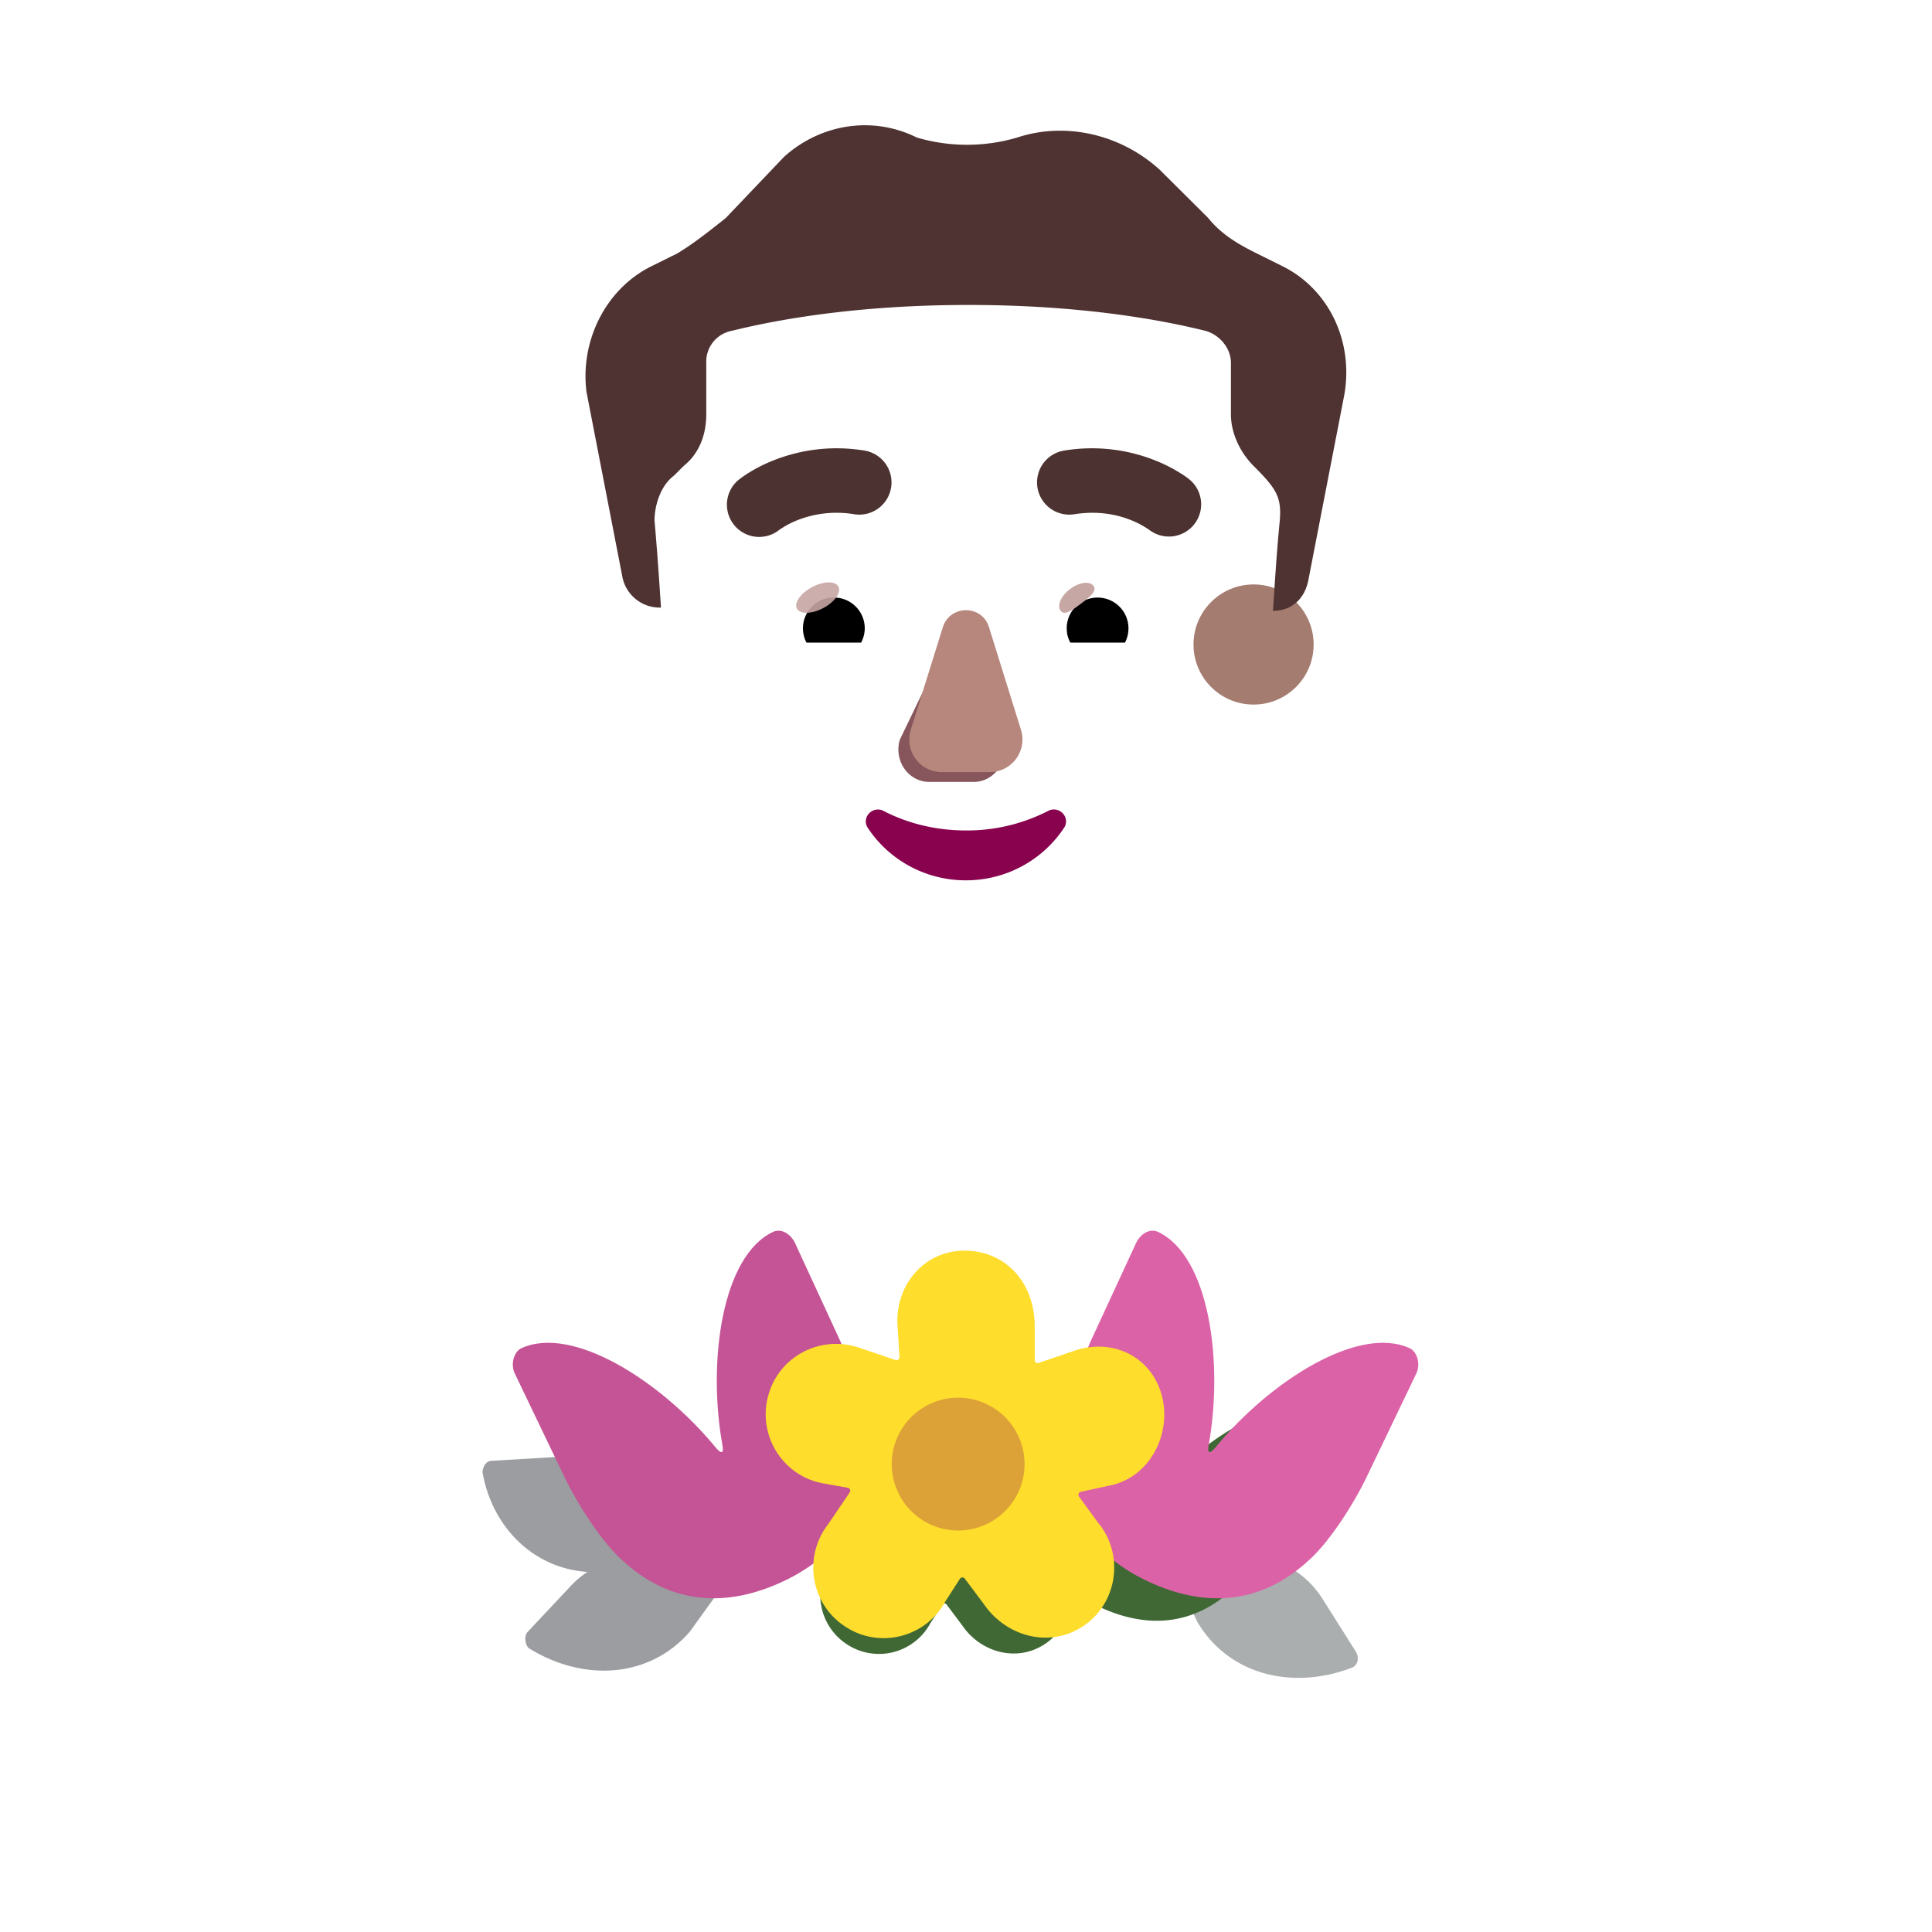 <svg xmlns="http://www.w3.org/2000/svg" width="3em" height="3em" viewBox="0 0 32 32"><g fill="none"><g filter="url(#)"><path fill="url(#)" d="M5.062 16.425c0-8.812 4.89-13.218 10.922-13.218s10.922 4.218 10.922 13.218v13.5H5.062z"/><path fill="url(#)" d="M5.062 16.425c0-8.812 4.89-13.218 10.922-13.218s10.922 4.218 10.922 13.218v13.5H5.062z"/><path fill="url(#)" d="M5.062 16.425c0-8.812 4.89-13.218 10.922-13.218s10.922 4.218 10.922 13.218v13.5H5.062z"/></g><g filter="url(#)"><path fill="url(#)" d="M9.984 15.848c0-4.854 2.694-7.281 6.016-7.281s6.016 2.323 6.016 7.28v7.436H9.984z"/></g><path fill="url(#)" d="M27 29.926v-1c0-5.2-3.61-9.365-8.46-10.515a.63.63 0 0 1-.48-.61v-3.105c0-1.15-.94-2.12-2.1-2.1c-1.12.02-2.02.93-2.02 2.06V17.8c0 .29-.2.55-.48.61C8.61 19.55 5 23.726 5 28.926v1z"/><path fill="url(#)" d="M27 29.926v-1c0-5.2-3.61-9.365-8.46-10.515a.63.63 0 0 1-.48-.61v-3.105c0-1.15-.94-2.12-2.1-2.1c-1.12.02-2.02.93-2.02 2.06V17.8c0 .29-.2.55-.48.61C8.61 19.55 5 23.726 5 28.926v1z"/><path fill="url(#)" d="M27 29.926v-1c0-5.2-3.61-9.365-8.46-10.515a.63.63 0 0 1-.48-.61v-3.105c0-1.15-.94-2.12-2.1-2.1c-1.12.02-2.02.93-2.02 2.06V17.8c0 .29-.2.55-.48.61C8.61 19.55 5 23.726 5 28.926v1z"/><path fill="url(#)" d="M27 29.926v-1c0-5.2-3.61-9.365-8.46-10.515a.63.63 0 0 1-.48-.61v-3.105c0-1.15-.94-2.12-2.1-2.1c-1.12.02-2.02.93-2.02 2.06V17.8c0 .29-.2.55-.48.61C8.61 19.55 5 23.726 5 28.926v1z"/><g filter="url(#)"><path fill="#9B9DA0" d="M9.134 24.137c.879-.051 1.658.636 1.72 1.534l.009.116c.31.044.61.175.862.397l.107.114a.11.11 0 0 1 .01.15l-.42.582c-.665.763-1.75.834-2.66.271c-.064-.05-.086-.203-.024-.27l.69-.735q.136-.151.302-.26c-.906-.06-1.574-.75-1.735-1.633c-.013-.05.028-.207.15-.207z"/></g><g filter="url(#)"><path fill="#AAAEAE" d="M19.688 25.966c.78-.46 1.787-.2 2.235.545l.538.852c.048.078.043.217-.074.261c-1 .38-2.053.105-2.561-.77l-.302-.651a.11.11 0 0 1 .037-.146z"/></g><g filter="url(#)"><path fill="url(#)" d="M21.48 25.287c.063-.898.843-1.585 1.721-1.534l.99.059c.121 0 .162.157.149.207c-.176.966-.961 1.703-2 1.633l-.768-.098a.11.11 0 0 1-.102-.117z"/><path fill="url(#)" d="M21.48 25.287c.063-.898.843-1.585 1.721-1.534l.99.059c.121 0 .162.157.149.207c-.176.966-.961 1.703-2 1.633l-.768-.098a.11.11 0 0 1-.102-.117z"/><path fill="url(#)" d="M21.48 25.287c.063-.898.843-1.585 1.721-1.534l.99.059c.121 0 .162.157.149.207c-.176.966-.961 1.703-2 1.633l-.768-.098a.11.11 0 0 1-.102-.117z"/></g><g filter="url(#)"><path fill="url(#)" d="M20.61 25.8c.678-.599 1.716-.535 2.297.112l.69.735c.063.067.083.205-.023.27c-.91.563-1.996.492-2.66-.27l-.42-.583a.11.11 0 0 1 .009-.15z"/><path fill="url(#)" d="M20.61 25.8c.678-.599 1.716-.535 2.297.112l.69.735c.063.067.083.205-.023.27c-.91.563-1.996.492-2.66-.27l-.42-.583a.11.11 0 0 1 .009-.15z"/><path fill="url(#)" d="M20.61 25.8c.678-.599 1.716-.535 2.297.112l.69.735c.063.067.083.205-.023.27c-.91.563-1.996.492-2.66-.27l-.42-.583a.11.11 0 0 1 .009-.15z"/></g><g filter="url(#)"><path fill="url(#)" d="M9.15 20.458a11.2 11.2 0 0 1 4.31-2.047c.28-.06.48-.32.48-.61v-3.145c0-1.13.9-2.04 2.02-2.06c1.16-.02 2.1.95 2.1 2.1V17.8c0 .29.2.54.48.61a11.3 11.3 0 0 1 4.325 2.062a8.44 8.44 0 0 1-6.852 3.504a8.44 8.44 0 0 1-6.864-3.519"/><path fill="url(#)" d="M9.15 20.458a11.2 11.2 0 0 1 4.31-2.047c.28-.06.48-.32.48-.61v-3.145c0-1.13.9-2.04 2.02-2.06c1.16-.02 2.1.95 2.1 2.1V17.8c0 .29.2.54.48.61a11.3 11.3 0 0 1 4.325 2.062a8.44 8.44 0 0 1-6.852 3.504a8.44 8.44 0 0 1-6.864-3.519"/><path fill="url(#)" d="M9.15 20.458a11.2 11.2 0 0 1 4.31-2.047c.28-.06.48-.32.48-.61v-3.145c0-1.13.9-2.04 2.02-2.06c1.16-.02 2.1.95 2.1 2.1V17.8c0 .29.2.54.48.61a11.3 11.3 0 0 1 4.325 2.062a8.44 8.44 0 0 1-6.852 3.504a8.44 8.44 0 0 1-6.864-3.519"/><path fill="url(#)" d="M9.15 20.458a11.2 11.2 0 0 1 4.31-2.047c.28-.06.48-.32.48-.61v-3.145c0-1.13.9-2.04 2.02-2.06c1.16-.02 2.1.95 2.1 2.1V17.8c0 .29.2.54.48.61a11.3 11.3 0 0 1 4.325 2.062a8.44 8.44 0 0 1-6.852 3.504a8.44 8.44 0 0 1-6.864-3.519"/><path fill="url(#)" d="M9.15 20.458a11.2 11.2 0 0 1 4.31-2.047c.28-.06.48-.32.48-.61v-3.145c0-1.13.9-2.04 2.02-2.06c1.16-.02 2.1.95 2.1 2.1V17.8c0 .29.2.54.48.61a11.3 11.3 0 0 1 4.325 2.062a8.44 8.44 0 0 1-6.852 3.504a8.44 8.44 0 0 1-6.864-3.519"/></g><path fill="url(#)" d="m13.196 29.925l-2.547-3.837l5.25-3.475l5.828 2.909l-2.922 4.403z"/><path fill="url(#)" d="m13.196 29.925l-2.547-3.837l5.25-3.475l5.828 2.909l-2.922 4.403z"/><g filter="url(#)"><path fill="#3F6834" d="M21.819 23.401c.096.054.144.22.081.348l-.668 1.39c-.181.389-.526.926-.809 1.178c-.687.638-1.466.645-2.21.3a2.4 2.4 0 0 1-.481-.292a.97.97 0 0 1-.407.893c-.466.324-1.079.16-1.39-.3l-.258-.344a.042.042 0 0 0-.068.002l-.201.313a.966.966 0 0 1-1.374.35a.97.97 0 0 1-.241-1.416l.298-.438a.042.042 0 0 0-.027-.064l-.308-.055a.97.97 0 0 1-.799-1.174a.97.97 0 0 1 1.248-.707l.516.175a.042.042 0 0 0 .055-.042l-.025-.403c-.05-.557.514 1.048 1.08 1.04c.574-.008.81-1.664.81-1.062v.467c0 .029.028.049.055.04l.458-.156a1 1 0 0 1 .223-.058l.036-.085l1.043.854c.063-.13.19-.198.295-.152c.711.327.494-.417.288.728c-.022.123.015.13.098.03c.74-.9 1.97-1.696 2.682-1.36"/></g><g filter="url(#)"><path fill="url(#)" d="M10.52 25.287c-.063-.898-.843-1.585-1.721-1.534l-.99.059c-.121 0-.162.157-.149.207c.176.966.961 1.703 2 1.633l.768-.098a.11.11 0 0 0 .102-.117z"/><path fill="url(#)" d="M10.52 25.287c-.063-.898-.843-1.585-1.721-1.534l-.99.059c-.121 0-.162.157-.149.207c.176.966.961 1.703 2 1.633l.768-.098a.11.11 0 0 0 .102-.117z"/></g><g filter="url(#)"><path fill="url(#)" d="M11.39 25.8c-.678-.599-1.716-.535-2.298.112l-.69.735c-.062.067-.04.22.024.27c.91.563 1.996.492 2.66-.27l.42-.583a.11.11 0 0 0-.009-.15z"/><path fill="url(#)" d="M11.39 25.8c-.678-.599-1.716-.535-2.298.112l-.69.735c-.062.067-.04.22.024.27c.91.563 1.996.492 2.66-.27l.42-.583a.11.11 0 0 0-.009-.15z"/></g><circle cx="9.168" cy="20.492" r=".762" fill="url(#)"/><circle cx="9.168" cy="20.492" r=".762" fill="url(#)"/><circle r=".762" fill="url(#)" transform="matrix(-1 0 0 1 22.919 20.39)"/><circle r=".762" fill="url(#)" transform="matrix(-1 0 0 1 22.919 20.39)"/><circle cx="10.18" cy="21.57" r=".762" fill="url(#)"/><circle r=".762" fill="url(#)" transform="matrix(-1 0 0 1 21.97 21.45)"/><circle r=".762" fill="url(#)" transform="matrix(-1 0 0 1 21.97 21.45)"/><path fill="url(#)" d="m11.186 26.295l2.71-1.12l-.67-1.62c-.41-1-1.1-1.692-1.988-2.11c-.465-.19-.717.058-.797.238c-.3.82-.081 2.137.085 3.002z"/><g filter="url(#)"><path fill="#C55496" d="M8.528 22.753c-.076-.155-.018-.354.098-.418c.854-.403 2.333.552 3.222 1.633c.099.12.144.112.117-.035c-.248-1.376-.009-3.139.846-3.532c.126-.055.278.028.355.183l.753 1.631l.133.311c.111.293.303.84.336 1.135c.152 1.231-.46 2.09-1.43 2.538c-.894.415-1.83.406-2.656-.36c-.34-.303-.754-.949-.972-1.415z"/><path fill="url(#)" d="M8.528 22.753c-.076-.155-.018-.354.098-.418c.854-.403 2.333.552 3.222 1.633c.099.12.144.112.117-.035c-.248-1.376-.009-3.139.846-3.532c.126-.055.278.028.355.183l.753 1.631l.133.311c.111.293.303.84.336 1.135c.152 1.231-.46 2.09-1.43 2.538c-.894.415-1.83.406-2.656-.36c-.34-.303-.754-.949-.972-1.415z"/><path fill="url(#)" d="M8.528 22.753c-.076-.155-.018-.354.098-.418c.854-.403 2.333.552 3.222 1.633c.099.12.144.112.117-.035c-.248-1.376-.009-3.139.846-3.532c.126-.055.278.028.355.183l.753 1.631l.133.311c.111.293.303.84.336 1.135c.152 1.231-.46 2.09-1.43 2.538c-.894.415-1.83.406-2.656-.36c-.34-.303-.754-.949-.972-1.415z"/><path fill="url(#)" d="M8.528 22.753c-.076-.155-.018-.354.098-.418c.854-.403 2.333.552 3.222 1.633c.099.12.144.112.117-.035c-.248-1.376-.009-3.139.846-3.532c.126-.055.278.028.355.183l.753 1.631l.133.311c.111.293.303.84.336 1.135c.152 1.231-.46 2.09-1.43 2.538c-.894.415-1.83.406-2.656-.36c-.34-.303-.754-.949-.972-1.415z"/><path fill="url(#)" d="M8.528 22.753c-.076-.155-.018-.354.098-.418c.854-.403 2.333.552 3.222 1.633c.099.12.144.112.117-.035c-.248-1.376-.009-3.139.846-3.532c.126-.055.278.028.355.183l.753 1.631l.133.311c.111.293.303.84.336 1.135c.152 1.231-.46 2.09-1.43 2.538c-.894.415-1.83.406-2.656-.36c-.34-.303-.754-.949-.972-1.415z"/><path fill="url(#)" d="M8.528 22.753c-.076-.155-.018-.354.098-.418c.854-.403 2.333.552 3.222 1.633c.099.12.144.112.117-.035c-.248-1.376-.009-3.139.846-3.532c.126-.055.278.028.355.183l.753 1.631l.133.311c.111.293.303.84.336 1.135c.152 1.231-.46 2.09-1.43 2.538c-.894.415-1.83.406-2.656-.36c-.34-.303-.754-.949-.972-1.415z"/></g><path fill="url(#)" d="m20.799 26.295l-2.71-1.12l.67-1.62c.41-1 1.1-1.692 1.987-2.11c.466-.19.718.058.798.238c.3.82.081 2.137-.085 3.002z"/><g filter="url(#)"><path fill="#DC62A7" d="M23.457 22.753c.076-.155.018-.354-.098-.418c-.854-.403-2.334.552-3.222 1.633c-.099.12-.144.112-.117-.035c.247-1.376.009-3.139-.846-3.532c-.127-.055-.279.028-.355.183l-.754 1.631c-.044.107-.088.204-.132.311c-.111.293-.303.84-.336 1.135c-.152 1.231.46 2.09 1.43 2.538c.894.415 1.83.406 2.656-.36c.34-.303.754-.949.972-1.415z"/><path fill="url(#)" d="M23.457 22.753c.076-.155.018-.354-.098-.418c-.854-.403-2.334.552-3.222 1.633c-.099.12-.144.112-.117-.035c.247-1.376.009-3.139-.846-3.532c-.127-.055-.279.028-.355.183l-.754 1.631c-.044.107-.088.204-.132.311c-.111.293-.303.84-.336 1.135c-.152 1.231.46 2.09 1.43 2.538c.894.415 1.83.406 2.656-.36c.34-.303.754-.949.972-1.415z"/><path fill="url(#)" d="M23.457 22.753c.076-.155.018-.354-.098-.418c-.854-.403-2.334.552-3.222 1.633c-.099.12-.144.112-.117-.035c.247-1.376.009-3.139-.846-3.532c-.127-.055-.279.028-.355.183l-.754 1.631c-.044.107-.088.204-.132.311c-.111.293-.303.84-.336 1.135c-.152 1.231.46 2.09 1.43 2.538c.894.415 1.83.406 2.656-.36c.34-.303.754-.949.972-1.415z"/></g><g filter="url(#)"><path fill="#FFDD2C" d="M12.712 23.166c.15-.67.84-1.06 1.5-.85l.62.21a.05.05 0 0 0 .066-.05l-.03-.484c-.06-.67.41-1.267 1.09-1.277c.69-.01 1.18.527 1.18 1.25v.562a.05.05 0 0 0 .066.047l.55-.187c.64-.24 1.31.058 1.49.729c.17.65-.214 1.373-.884 1.493l-.457.1a.05.05 0 0 0-.03.08l.307.422c.44.52.34 1.32-.22 1.71s-1.296.192-1.67-.36l-.31-.414a.05.05 0 0 0-.081.003l-.242.376c-.32.59-1.08.79-1.65.42c-.58-.37-.71-1.16-.29-1.7l.357-.527a.05.05 0 0 0-.032-.077l-.37-.066c-.67-.1-1.11-.75-.96-1.41"/><path fill="url(#)" d="M12.712 23.166c.15-.67.84-1.06 1.5-.85l.62.21a.05.05 0 0 0 .066-.05l-.03-.484c-.06-.67.41-1.267 1.09-1.277c.69-.01 1.18.527 1.18 1.25v.562a.05.05 0 0 0 .066.047l.55-.187c.64-.24 1.31.058 1.49.729c.17.65-.214 1.373-.884 1.493l-.457.1a.05.05 0 0 0-.03.08l.307.422c.44.52.34 1.32-.22 1.71s-1.296.192-1.67-.36l-.31-.414a.05.05 0 0 0-.081.003l-.242.376c-.32.59-1.08.79-1.65.42c-.58-.37-.71-1.16-.29-1.7l.357-.527a.05.05 0 0 0-.032-.077l-.37-.066c-.67-.1-1.11-.75-.96-1.41"/><path fill="url(#)" d="M12.712 23.166c.15-.67.84-1.06 1.5-.85l.62.21a.05.05 0 0 0 .066-.05l-.03-.484c-.06-.67.41-1.267 1.09-1.277c.69-.01 1.18.527 1.18 1.25v.562a.05.05 0 0 0 .066.047l.55-.187c.64-.24 1.31.058 1.49.729c.17.65-.214 1.373-.884 1.493l-.457.1a.05.05 0 0 0-.03.08l.307.422c.44.52.34 1.32-.22 1.71s-1.296.192-1.67-.36l-.31-.414a.05.05 0 0 0-.081.003l-.242.376c-.32.59-1.08.79-1.65.42c-.58-.37-.71-1.16-.29-1.7l.357-.527a.05.05 0 0 0-.032-.077l-.37-.066c-.67-.1-1.11-.75-.96-1.41"/><path fill="url(#)" d="M12.712 23.166c.15-.67.84-1.06 1.5-.85l.62.21a.05.05 0 0 0 .066-.05l-.03-.484c-.06-.67.41-1.267 1.09-1.277c.69-.01 1.18.527 1.18 1.25v.562a.05.05 0 0 0 .066.047l.55-.187c.64-.24 1.31.058 1.49.729c.17.65-.214 1.373-.884 1.493l-.457.1a.05.05 0 0 0-.03.08l.307.422c.44.52.34 1.32-.22 1.71s-1.296.192-1.67-.36l-.31-.414a.05.05 0 0 0-.081.003l-.242.376c-.32.59-1.08.79-1.65.42c-.58-.37-.71-1.16-.29-1.7l.357-.527a.05.05 0 0 0-.032-.077l-.37-.066c-.67-.1-1.11-.75-.96-1.41"/><path fill="url(#)" d="M12.712 23.166c.15-.67.84-1.06 1.5-.85l.62.21a.05.05 0 0 0 .066-.05l-.03-.484c-.06-.67.41-1.267 1.09-1.277c.69-.01 1.18.527 1.18 1.25v.562a.05.05 0 0 0 .066.047l.55-.187c.64-.24 1.31.058 1.49.729c.17.65-.214 1.373-.884 1.493l-.457.1a.05.05 0 0 0-.03.08l.307.422c.44.52.34 1.32-.22 1.71s-1.296.192-1.67-.36l-.31-.414a.05.05 0 0 0-.081.003l-.242.376c-.32.59-1.08.79-1.65.42c-.58-.37-.71-1.16-.29-1.7l.357-.527a.05.05 0 0 0-.032-.077l-.37-.066c-.67-.1-1.11-.75-.96-1.41"/><path fill="url(#)" d="M12.712 23.166c.15-.67.84-1.06 1.5-.85l.62.21a.05.05 0 0 0 .066-.05l-.03-.484c-.06-.67.41-1.267 1.09-1.277c.69-.01 1.18.527 1.18 1.25v.562a.05.05 0 0 0 .066.047l.55-.187c.64-.24 1.31.058 1.49.729c.17.65-.214 1.373-.884 1.493l-.457.1a.05.05 0 0 0-.03.08l.307.422c.44.52.34 1.32-.22 1.71s-1.296.192-1.67-.36l-.31-.414a.05.05 0 0 0-.081.003l-.242.376c-.32.59-1.08.79-1.65.42c-.58-.37-.71-1.16-.29-1.7l.357-.527a.05.05 0 0 0-.032-.077l-.37-.066c-.67-.1-1.11-.75-.96-1.41"/></g><g filter="url(#)"><path fill="url(#)" fill-rule="evenodd" d="M13.709 24.328a.913.913 0 0 1-.753-1.107a.91.91 0 0 1 1.178-.668l.617.21a.3.3 0 0 0 .396-.302l-.03-.484v-.007q-.019-.216.044-.404a.85.85 0 0 1 .8-.6c.532-.008.927.396.927 1v.56a.3.3 0 0 0 .396.285l.551-.188l.007-.002c.516-.194 1.023.046 1.16.559c.14.532-.183 1.093-.687 1.183l-.466.103a.3.3 0 0 0-.178.469l.312.43l.006.007a.92.92 0 0 1-.172 1.343c-.429.3-1.012.16-1.32-.295l-.316-.423a.3.3 0 0 0-.493.018l-.247.383l-.005.008a.91.91 0 0 1-1.294.33l-.001-.001a.92.92 0 0 1-.227-1.336l.005-.006l.362-.533a.3.3 0 0 0-.196-.464l-.369-.067z" clip-rule="evenodd"/></g><g filter="url(#)"><path fill="#DCA238" d="M15.87 25.35a1.1 1.1 0 1 0 0-2.2a1.1 1.1 0 0 0 0 2.2"/></g><g filter="url(#)"><path fill="url(#)" d="M15.993 25.218a1.1 1.1 0 1 0 0-2.2a1.1 1.1 0 0 0 0 2.2"/><path fill="url(#)" d="M15.993 25.218a1.1 1.1 0 1 0 0-2.2a1.1 1.1 0 0 0 0 2.2"/></g><g filter="url(#)"><path stroke="url(#)" stroke-width=".4" d="M16.098 21.019c.324 0 .758.376.758.86v.945"/></g><g filter="url(#)"><path stroke="url(#)" stroke-width=".4" d="m17.348 24.785l.907 1.18"/></g><g filter="url(#)"><path stroke="url(#)" stroke-width=".4" d="M18.434 22.566c.307.135.83.616.461 1.453"/></g><g filter="url(#)"><path stroke="url(#)" stroke-linecap="round" stroke-width=".5" d="M15.92 18.839c.395.01 1.357-.063 2.05-.442"/></g><g filter="url(#)"><circle cx="11.251" cy="10.675" r="1.669" fill="url(#)"/></g><circle cx="11.251" cy="10.675" r="1.669" fill="url(#)"/><g filter="url(#)"><circle cx="11.251" cy="10.675" r=".995" fill="url(#)"/></g><g filter="url(#)"><circle cx="20.763" cy="10.675" r="1.669" fill="url(#)"/><circle cx="20.763" cy="10.675" r="1.669" fill="url(#)"/></g><g filter="url(#)"><circle cx="20.763" cy="10.675" r=".995" fill="#A57C70"/><circle cx="20.763" cy="10.675" r=".995" fill="url(#)"/><circle cx="20.763" cy="10.675" r=".995" fill="url(#)"/></g><g filter="url(#)"><path fill="url(#)" d="m10.899 10.063l.049.001s-.054-.853-.107-1.44c0-.266.107-.586.322-.746l.16-.16c.269-.214.376-.534.376-.854v-.853c0-.266.16-.48.429-.533c.644-.16 1.984-.427 3.915-.427s3.272.267 3.916.427c.214.053.429.267.429.533v.853c0 .32.16.64.375.854c.502.352.47.545.43.96c-.054.533-.108 1.44-.108 1.44h.018l-.266 3.957c-.16 1.77-1.551 3.003-3.21 3.003h-3.21c-1.712 0-3.05-1.233-3.21-3.002z"/><path fill="url(#)" d="m10.899 10.063l.049.001s-.054-.853-.107-1.44c0-.266.107-.586.322-.746l.16-.16c.269-.214.376-.534.376-.854v-.853c0-.266.16-.48.429-.533c.644-.16 1.984-.427 3.915-.427s3.272.267 3.916.427c.214.053.429.267.429.533v.853c0 .32.16.64.375.854c.502.352.47.545.43.96c-.054.533-.108 1.44-.108 1.44h.018l-.266 3.957c-.16 1.77-1.551 3.003-3.21 3.003h-3.21c-1.712 0-3.05-1.233-3.21-3.002z"/><path fill="url(#)" d="m10.899 10.063l.049.001s-.054-.853-.107-1.44c0-.266.107-.586.322-.746l.16-.16c.269-.214.376-.534.376-.854v-.853c0-.266.16-.48.429-.533c.644-.16 1.984-.427 3.915-.427s3.272.267 3.916.427c.214.053.429.267.429.533v.853c0 .32.16.64.375.854c.502.352.47.545.43.96c-.054.533-.108 1.44-.108 1.44h.018l-.266 3.957c-.16 1.77-1.551 3.003-3.21 3.003h-3.21c-1.712 0-3.05-1.233-3.21-3.002z"/></g><path fill="url(#)" d="M10.84 8.624c0-.266.108-.586.322-.746l.161-.16c.269-.214.376-.534.376-.854v-.853c0-.266.16-.48.429-.533c.644-.16 1.984-.427 3.915-.427s3.272.267 3.916.427c.214.053.429.267.429.533v.853c0 .32.16.64.375.854c.502.352.47.545.43.96c-.054.533-.108 1.44-.108 1.44h.018l-.266 3.957c-.16 1.77-1.551 3.003-3.21 3.003h-3.21c-1.712 0-3.05-1.233-3.21-3.002c-.14-1.817-.2-3.639-.366-5.452"/><path fill="url(#)" d="M10.84 8.624c0-.266.108-.586.322-.746l.161-.16c.269-.214.376-.534.376-.854v-.853c0-.266.16-.48.429-.533c.644-.16 1.984-.427 3.915-.427s3.272.267 3.916.427c.214.053.429.267.429.533v.853c0 .32.16.64.375.854c.502.352.47.545.43.96c-.054.533-.108 1.44-.108 1.44h.018l-.266 3.957c-.16 1.77-1.551 3.003-3.21 3.003h-3.21c-1.712 0-3.05-1.233-3.21-3.002c-.14-1.817-.2-3.639-.366-5.452"/><path fill="url(#)" d="M10.84 8.624c0-.266.108-.586.322-.746l.161-.16c.269-.214.376-.534.376-.854v-.853c0-.266.16-.48.429-.533c.644-.16 1.984-.427 3.915-.427s3.272.267 3.916.427c.214.053.429.267.429.533v.853c0 .32.16.64.375.854c.502.352.47.545.43.96c-.054.533-.108 1.44-.108 1.44h.018l-.266 3.957c-.16 1.77-1.551 3.003-3.21 3.003h-3.21c-1.712 0-3.05-1.233-3.21-3.002c-.14-1.817-.2-3.639-.366-5.452"/><g filter="url(#)"><path fill="url(#)" d="m19.962 5.051l-3.078 1.026a1.047 1.047 0 0 0 .47 2.031l3.06-.41z"/></g><g filter="url(#)"><path fill="#4F3332" d="m20.817 4.198l.429.213c.75.374 1.18 1.227 1.019 2.134l-.59 3.04c-.053.313-.26.524-.572.532h-.018s.054-.906.107-1.44c.044-.432-.032-.564-.429-.96c-.214-.213-.375-.533-.375-.853v-.853c0-.266-.215-.48-.43-.533c-.643-.16-1.984-.427-3.915-.427c-1.93 0-3.271.267-3.915.427a.52.52 0 0 0-.43.533v.853c0 .32-.107.64-.375.854l-.16.16c-.215.16-.322.48-.322.746c.053.587.107 1.44.107 1.44l-.05-.001a.63.63 0 0 1-.594-.532l-.59-3.04c-.107-.853.322-1.706 1.073-2.08l.43-.213c.267-.16.535-.373.804-.587l.965-1.013c.59-.533 1.448-.693 2.2-.32a2.94 2.94 0 0 0 1.662 0c.804-.266 1.716-.053 2.36.533l.804.8c.215.267.483.427.805.587"/><path fill="url(#)" d="m20.817 4.198l.429.213c.75.374 1.18 1.227 1.019 2.134l-.59 3.04c-.053.313-.26.524-.572.532h-.018s.054-.906.107-1.44c.044-.432-.032-.564-.429-.96c-.214-.213-.375-.533-.375-.853v-.853c0-.266-.215-.48-.43-.533c-.643-.16-1.984-.427-3.915-.427c-1.93 0-3.271.267-3.915.427a.52.52 0 0 0-.43.533v.853c0 .32-.107.64-.375.854l-.16.16c-.215.16-.322.48-.322.746c.053.587.107 1.44.107 1.44l-.05-.001a.63.63 0 0 1-.594-.532l-.59-3.04c-.107-.853.322-1.706 1.073-2.08l.43-.213c.267-.16.535-.373.804-.587l.965-1.013c.59-.533 1.448-.693 2.2-.32a2.94 2.94 0 0 0 1.662 0c.804-.266 1.716-.053 2.36.533l.804.8c.215.267.483.427.805.587"/><path fill="url(#)" d="m20.817 4.198l.429.213c.75.374 1.18 1.227 1.019 2.134l-.59 3.04c-.053.313-.26.524-.572.532h-.018s.054-.906.107-1.44c.044-.432-.032-.564-.429-.96c-.214-.213-.375-.533-.375-.853v-.853c0-.266-.215-.48-.43-.533c-.643-.16-1.984-.427-3.915-.427c-1.93 0-3.271.267-3.915.427a.52.52 0 0 0-.43.533v.853c0 .32-.107.64-.375.854l-.16.16c-.215.16-.322.48-.322.746c.053.587.107 1.44.107 1.44l-.05-.001a.63.63 0 0 1-.594-.532l-.59-3.04c-.107-.853.322-1.706 1.073-2.08l.43-.213c.267-.16.535-.373.804-.587l.965-1.013c.59-.533 1.448-.693 2.2-.32a2.94 2.94 0 0 0 1.662 0c.804-.266 1.716-.053 2.36.533l.804.8c.215.267.483.427.805.587"/><path fill="url(#)" d="m20.817 4.198l.429.213c.75.374 1.18 1.227 1.019 2.134l-.59 3.04c-.053.313-.26.524-.572.532h-.018s.054-.906.107-1.44c.044-.432-.032-.564-.429-.96c-.214-.213-.375-.533-.375-.853v-.853c0-.266-.215-.48-.43-.533c-.643-.16-1.984-.427-3.915-.427c-1.93 0-3.271.267-3.915.427a.52.52 0 0 0-.43.533v.853c0 .32-.107.64-.375.854l-.16.16c-.215.16-.322.48-.322.746c.053.587.107 1.44.107 1.44l-.05-.001a.63.63 0 0 1-.594-.532l-.59-3.04c-.107-.853.322-1.706 1.073-2.08l.43-.213c.267-.16.535-.373.804-.587l.965-1.013c.59-.533 1.448-.693 2.2-.32a2.94 2.94 0 0 0 1.662 0c.804-.266 1.716-.053 2.36.533l.804.8c.215.267.483.427.805.587"/><path fill="url(#)" d="m20.817 4.198l.429.213c.75.374 1.18 1.227 1.019 2.134l-.59 3.04c-.053.313-.26.524-.572.532h-.018s.054-.906.107-1.44c.044-.432-.032-.564-.429-.96c-.214-.213-.375-.533-.375-.853v-.853c0-.266-.215-.48-.43-.533c-.643-.16-1.984-.427-3.915-.427c-1.93 0-3.271.267-3.915.427a.52.52 0 0 0-.43.533v.853c0 .32-.107.64-.375.854l-.16.16c-.215.16-.322.48-.322.746c.053.587.107 1.44.107 1.44l-.05-.001a.63.63 0 0 1-.594-.532l-.59-3.04c-.107-.853.322-1.706 1.073-2.08l.43-.213c.267-.16.535-.373.804-.587l.965-1.013c.59-.533 1.448-.693 2.2-.32a2.94 2.94 0 0 0 1.662 0c.804-.266 1.716-.053 2.36.533l.804.8c.215.267.483.427.805.587"/></g><g filter="url(#)"><path fill="#87565C" d="m15.723 10.553l-.82 1.7c-.102.349.142.698.488.698h.737c.346 0 .59-.354.488-.699l-.498-1.7c-.107-.376-.283-.376-.395 0"/></g><g filter="url(#)"><path fill="#B7877D" d="m15.616 10.39l-.531 1.7a.538.538 0 0 0 .52.698h.786a.54.54 0 0 0 .52-.699l-.53-1.7c-.114-.376-.646-.376-.765 0"/><path fill="url(#)" d="m15.616 10.39l-.531 1.7a.538.538 0 0 0 .52.698h.786a.54.54 0 0 0 .52-.699l-.53-1.7c-.114-.376-.646-.376-.765 0"/><path fill="url(#)" d="m15.616 10.39l-.531 1.7a.538.538 0 0 0 .52.698h.786a.54.54 0 0 0 .52-.699l-.53-1.7c-.114-.376-.646-.376-.765 0"/><path fill="url(#)" d="m15.616 10.39l-.531 1.7a.538.538 0 0 0 .52.698h.786a.54.54 0 0 0 .52-.699l-.53-1.7c-.114-.376-.646-.376-.765 0"/><path fill="url(#)" d="m15.616 10.39l-.531 1.7a.538.538 0 0 0 .52.698h.786a.54.54 0 0 0 .52-.699l-.53-1.7c-.114-.376-.646-.376-.765 0"/></g><path fill="#88024E" stroke="url(#)" stroke-width=".1" d="M14.636 13.432a.2.2 0 0 0-.242.041a.19.19 0 0 0-.02.24c.344.521.942.868 1.624.868s1.28-.347 1.625-.868a.19.19 0 0 0-.021-.242a.2.2 0 0 0-.241-.04a2.94 2.94 0 0 1-1.363.324c-.5 0-.968-.118-1.362-.323Z"/><g filter="url(#)"><path fill="#4C3230" d="M19.718 7.955h-.002l-.002-.002l-.004-.004l-.012-.01a1.4 1.4 0 0 0-.155-.107c-.1-.062-.24-.14-.42-.21a2.83 2.83 0 0 0-1.492-.16a.534.534 0 1 0 .166 1.055c.398-.063.716.01.934.097a1.5 1.5 0 0 1 .308.165a.534.534 0 0 0 .678-.824"/><path fill="url(#)" d="M19.718 7.955h-.002l-.002-.002l-.004-.004l-.012-.01a1.4 1.4 0 0 0-.155-.107c-.1-.062-.24-.14-.42-.21a2.83 2.83 0 0 0-1.492-.16a.534.534 0 1 0 .166 1.055c.398-.063.716.01.934.097a1.5 1.5 0 0 1 .308.165a.534.534 0 0 0 .678-.824"/></g><g filter="url(#)"><path fill="#4C3230" d="M12.225 7.955h.002l.002-.002l.004-.004l.012-.01a2 2 0 0 1 .155-.107c.1-.062.24-.14.42-.21a2.83 2.83 0 0 1 1.492-.16a.534.534 0 1 1-.166 1.055a1.77 1.77 0 0 0-.934.097a1.5 1.5 0 0 0-.308.165a.534.534 0 0 1-.679-.824"/><path fill="url(#)" d="M12.225 7.955h.002l.002-.002l.004-.004l.012-.01a2 2 0 0 1 .155-.107c.1-.062.24-.14.42-.21a2.83 2.83 0 0 1 1.492-.16a.534.534 0 1 1-.166 1.055a1.77 1.77 0 0 0-.934.097a1.5 1.5 0 0 0-.308.165a.534.534 0 0 1-.679-.824"/></g><path fill="#fff" d="M18.386 9.245c.653 0 1.204.45 1.354 1.058a.274.274 0 0 1-.267.34h-2.23a.23.23 0 0 1-.228-.271c.126-.64.69-1.127 1.37-1.127"/><path fill="url(#)" d="M18.179 9.516a.892.892 0 0 1 .86 1.127h-1.724a.896.896 0 0 1 .864-1.127"/><path fill="#000" d="M17.668 10.408c0-.283.227-.51.511-.51a.51.51 0 0 1 .454.746h-.904a.46.46 0 0 1-.06-.236"/><g filter="url(#)"><path fill="#C7A7A3" d="M18.113 9.705c.064.085-.069.189-.22.302s-.263.192-.327.107c-.063-.085.008-.246.159-.359c.15-.113.325-.135.388-.05"/><path fill="url(#)" d="M18.113 9.705c.064.085-.069.189-.22.302s-.263.192-.327.107c-.063-.085.008-.246.159-.359c.15-.113.325-.135.388-.05"/></g><g filter="url(#)"><path fill="url(#)" d="M18.974 10.291a.84.84 0 0 0-.232-.462l-.26.285l.118.228z"/></g><path fill="#fff" d="M13.605 9.245c-.653 0-1.204.45-1.354 1.058c-.045.174.09.34.268.34h2.23a.23.23 0 0 0 .227-.27a1.4 1.4 0 0 0-1.37-1.128"/><path fill="url(#)" d="M13.812 9.516a.892.892 0 0 0-.86 1.127h1.724a1 1 0 0 0 .033-.235a.9.9 0 0 0-.897-.892"/><path fill="#000" d="M14.323 10.409a.51.51 0 0 0-.51-.512a.51.51 0 0 0-.455.747h.904a.5.5 0 0 0 .061-.236"/><g filter="url(#)"><path fill="url(#)" d="M14.627 10.304c0-.289-.234-.48-.297-.539l-.289.279l.178.361z"/></g><g filter="url(#)"><ellipse cx="13.543" cy="9.898" fill="#C7A7A3" fill-opacity=".9" rx=".389" ry=".197" transform="rotate(-27.914 13.543 9.898)"/><ellipse cx="13.543" cy="9.898" fill="url(#)" rx=".389" ry=".197" transform="rotate(-27.914 13.543 9.898)"/></g><g filter="url(#)"><path stroke="url(#)" stroke-linecap="round" stroke-width=".25" d="M17.659 7.81c.43-.075 1.268-.053 1.849.398"/></g><g filter="url(#)"><path stroke="url(#)" stroke-linecap="round" stroke-width=".25" d="M12.44 8.33c.327-.29 1.041-.594 1.927-.453"/></g><g filter="url(#)"><path stroke="url(#)" stroke-linecap="round" stroke-width=".25" d="M11.466 5.864v.898c-.008.148-.07.48-.258.622"/></g><g filter="url(#)"><path fill="url(#)" fill-rule="evenodd" d="M15.972 4.356c-3.812 0-5.694 1.657-6.334 2.38a.775.775 0 0 1-1.16-1.028c.88-.996 3.165-2.902 7.494-2.902c4.41 0 6.608 1.915 7.54 2.876a.775.775 0 1 1-1.112 1.08c-.735-.758-2.556-2.406-6.428-2.406" clip-rule="evenodd"/><path fill="url(#)" fill-rule="evenodd" d="M15.972 4.356c-3.812 0-5.694 1.657-6.334 2.38a.775.775 0 0 1-1.16-1.028c.88-.996 3.165-2.902 7.494-2.902c4.41 0 6.608 1.915 7.54 2.876a.775.775 0 1 1-1.112 1.08c-.735-.758-2.556-2.406-6.428-2.406" clip-rule="evenodd"/></g><defs><radialGradient id="" cx="0" cy="0" r="1" gradientTransform="rotate(-126.573 19.828 7.011)scale(14.475 12.661)" gradientUnits="userSpaceOnUse"><stop offset=".27" stop-color="#D4D0D4"/><stop offset="1" stop-color="#D4D0D4" stop-opacity="0"/></radialGradient><radialGradient id="" cx="0" cy="0" r="1" gradientTransform="matrix(6.938 -5.375 4.673 6.031 5.7 25.613)" gradientUnits="userSpaceOnUse"><stop stop-color="#BCB7BD"/><stop offset="1" stop-color="#BCB7BD" stop-opacity="0"/></radialGradient><radialGradient id="" cx="0" cy="0" r="1" gradientTransform="rotate(155.653 10.154 15.724)scale(12.28 19.172)" gradientUnits="userSpaceOnUse"><stop offset=".111" stop-color="#fff"/><stop offset="1" stop-color="#C9C5CD"/></radialGradient><radialGradient id="" cx="0" cy="0" r="1" gradientTransform="matrix(-2.094 1.156 -3.573 -6.47 12.762 27.988)" gradientUnits="userSpaceOnUse"><stop offset=".045" stop-color="#A3A2A8"/><stop offset="1" stop-color="#A3A2A8" stop-opacity="0"/></radialGradient><radialGradient id="" cx="0" cy="0" r="1" gradientTransform="matrix(-3.625 0 0 -3.812 9.856 24.144)" gradientUnits="userSpaceOnUse"><stop offset=".302" stop-color="#D1CED0"/><stop offset="1" stop-color="#D1CED0" stop-opacity="0"/></radialGradient><radialGradient id="" cx="0" cy="0" r="1" gradientTransform="matrix(-1.266 -1.936 2.611 -1.707 23.356 25.782)" gradientUnits="userSpaceOnUse"><stop offset=".656" stop-color="#338E58" stop-opacity="0"/><stop offset=".919" stop-color="#338E58"/></radialGradient><radialGradient id="" cx="0" cy="0" r="1" gradientTransform="rotate(155.556 9.64 14.62)scale(1.322 .26)" gradientUnits="userSpaceOnUse"><stop offset=".162" stop-color="#8BC659"/><stop offset="1" stop-color="#8BC659" stop-opacity="0"/></radialGradient><radialGradient id="" cx="0" cy="0" r="1" gradientTransform="matrix(.422 -1.975 3.246 .693 21.763 27.284)" gradientUnits="userSpaceOnUse"><stop offset=".705" stop-color="#338E58" stop-opacity="0"/><stop offset=".989" stop-color="#338E58"/></radialGradient><radialGradient id="" cx="0" cy="0" r="1" gradientTransform="matrix(-1.114 -.453 .076 -.188 23.728 26.847)" gradientUnits="userSpaceOnUse"><stop offset=".162" stop-color="#8BC659"/><stop offset="1" stop-color="#8BC659" stop-opacity="0"/></radialGradient><radialGradient id="" cx="0" cy="0" r="1" gradientTransform="matrix(-6.952 -2.467 3.464 -9.764 21.531 21.566)" gradientUnits="userSpaceOnUse"><stop stop-color="#C2977C"/><stop offset="1" stop-color="#9E755F"/></radialGradient><radialGradient id="" cx="0" cy="0" r="1" gradientTransform="matrix(.029 2.228 -1.66 .021 16.73 16.614)" gradientUnits="userSpaceOnUse"><stop offset=".3" stop-color="#A97B73"/><stop offset="1" stop-color="#A97B73" stop-opacity="0"/></radialGradient><radialGradient id="" cx="0" cy="0" r="1" gradientTransform="rotate(167.29 7.2 9.214)scale(4.695 1.227)" gradientUnits="userSpaceOnUse"><stop offset=".084" stop-color="#844E52"/><stop offset="1" stop-color="#844E52" stop-opacity="0"/></radialGradient><radialGradient id="" cx="0" cy="0" r="1" gradientTransform="matrix(-1.072 -.645 .52 -.864 22.585 20.788)" gradientUnits="userSpaceOnUse"><stop stop-color="#8B604A"/><stop offset="1" stop-color="#7C4F3F" stop-opacity="0"/><stop offset="1" stop-color="#8B604A" stop-opacity="0"/></radialGradient><radialGradient id="" cx="0" cy="0" r="1" gradientTransform="matrix(0 1.812 -.673 0 14.336 16.681)" gradientUnits="userSpaceOnUse"><stop stop-color="#966C60"/><stop offset="1" stop-color="#966C60" stop-opacity="0"/></radialGradient><radialGradient id="" cx="0" cy="0" r="1" gradientTransform="rotate(30.491 -40.7 35.875)scale(7.144 9.275)" gradientUnits="userSpaceOnUse"><stop offset=".06" stop-color="#365C3E"/><stop offset=".81" stop-color="#619951"/></radialGradient><radialGradient id="" cx="0" cy="0" r="1" gradientTransform="rotate(-56.82 28.154 4.901)scale(2.313 3.119)" gradientUnits="userSpaceOnUse"><stop offset=".656" stop-color="#338E58" stop-opacity="0"/><stop offset=".919" stop-color="#338E58"/></radialGradient><radialGradient id="" cx="0" cy="0" r="1" gradientTransform="matrix(-.42 -1.975 3.231 -.688 10.244 27.284)" gradientUnits="userSpaceOnUse"><stop offset=".609" stop-color="#1B572F" stop-opacity="0"/><stop offset=".948" stop-color="#1B572F"/></radialGradient><radialGradient id="" cx="0" cy="0" r="1" gradientTransform="rotate(141.833 1.319 11.79)scale(1.277)" gradientUnits="userSpaceOnUse"><stop stop-color="#E5D7D2"/><stop offset="1" stop-color="#CBC7CA"/></radialGradient><radialGradient id="" cx="0" cy="0" r="1" gradientTransform="rotate(90 -5.418 14.586)scale(1.251)" gradientUnits="userSpaceOnUse"><stop offset=".55" stop-color="#D7CFCF" stop-opacity="0"/><stop offset="1" stop-color="#C3BBBB"/></radialGradient><radialGradient id="" cx="0" cy="0" r="1" gradientTransform="matrix(1.172 .586 -.453 .906 .052 .516)" gradientUnits="userSpaceOnUse"><stop stop-color="#F3F0EF"/><stop offset="1" stop-color="#E1D6D3"/></radialGradient><radialGradient id="" cx="0" cy="0" r="1" gradientTransform="matrix(.664 -1.016 1.117 .731 .52 1.063)" gradientUnits="userSpaceOnUse"><stop offset=".587" stop-color="#E6DCDA" stop-opacity="0"/><stop offset="1" stop-color="#D9CABF"/></radialGradient><radialGradient id="" cx="0" cy="0" r="1" gradientTransform="rotate(139.138 1.355 12.646)scale(1.302)" gradientUnits="userSpaceOnUse"><stop stop-color="#EEE1DD"/><stop offset="1" stop-color="#BAB5B4"/></radialGradient><radialGradient id="" cx="0" cy="0" r="1" gradientTransform="matrix(1 1.07 -1.166 1.089 .298 .379)" gradientUnits="userSpaceOnUse"><stop offset=".146" stop-color="#F1ECEB"/><stop offset="1" stop-color="#CDC7C8"/></radialGradient><radialGradient id="" cx="0" cy="0" r="1" gradientTransform="matrix(1.078 -.648 .589 .979 .391 .926)" gradientUnits="userSpaceOnUse"><stop offset=".29" stop-color="#E3DEDE" stop-opacity="0"/><stop offset=".964" stop-color="#DFC7B5"/></radialGradient><radialGradient id="" cx="0" cy="0" r="1" gradientTransform="rotate(69.815 -10.353 19.357)scale(2.048 .83)" gradientUnits="userSpaceOnUse"><stop stop-color="#C23471"/><stop offset=".853" stop-color="#B81560"/></radialGradient><radialGradient id="" cx="0" cy="0" r="1" gradientTransform="rotate(67.353 -9.274 20.211)scale(4.063 .808)" gradientUnits="userSpaceOnUse"><stop stop-color="#D35897"/><stop offset="1" stop-color="#D35897" stop-opacity="0"/></radialGradient><radialGradient id="" cx="0" cy="0" r="1" gradientTransform="matrix(1.979 1.219 -.15 .244 9.48 22.987)" gradientUnits="userSpaceOnUse"><stop stop-color="#CB5996"/><stop offset="1" stop-color="#CB5996" stop-opacity="0"/></radialGradient><radialGradient id="" cx="0" cy="0" r="1" gradientTransform="rotate(-118.794 14.168 9.212)scale(2.336 5.832)" gradientUnits="userSpaceOnUse"><stop offset=".268" stop-color="#C46399"/><stop offset="1" stop-color="#C46399" stop-opacity="0"/></radialGradient><radialGradient id="" cx="0" cy="0" r="1" gradientTransform="matrix(-1.125 1.312 -.486 -.417 14.28 24.784)" gradientUnits="userSpaceOnUse"><stop offset=".173" stop-color="#AF3465"/><stop offset="1" stop-color="#AF3465" stop-opacity="0"/></radialGradient><radialGradient id="" cx="0" cy="0" r="1" gradientTransform="matrix(-1.641 -.625 .306 -.803 14.31 24.565)" gradientUnits="userSpaceOnUse"><stop stop-color="#AF246B"/><stop offset="1" stop-color="#AF246B" stop-opacity="0"/></radialGradient><radialGradient id="" cx="0" cy="0" r="1" gradientTransform="matrix(-1.031 2.562 -1.303 -.524 21.528 21.785)" gradientUnits="userSpaceOnUse"><stop stop-color="#DE5390"/><stop offset="1" stop-color="#D0246B"/></radialGradient><radialGradient id="" cx="0" cy="0" r="1" gradientTransform="matrix(-.672 .516 -.165 -.215 23.294 22.69)" gradientUnits="userSpaceOnUse"><stop stop-color="#E170AD"/><stop offset="1" stop-color="#E170AD" stop-opacity="0"/></radialGradient><radialGradient id="" cx="0" cy="0" r="1" gradientTransform="matrix(.582 3 -1.027 .199 19.588 20.704)" gradientUnits="userSpaceOnUse"><stop offset=".168" stop-color="#E16FA7"/><stop offset="1" stop-color="#E16FA7" stop-opacity="0"/></radialGradient><radialGradient id="" cx="0" cy="0" r="1" gradientTransform="matrix(-1.031 2.312 -1.564 -.697 16.794 21.27)" gradientUnits="userSpaceOnUse"><stop stop-color="#FFF763"/><stop offset="1" stop-color="#FFF763" stop-opacity="0"/></radialGradient><radialGradient id="" cx="0" cy="0" r="1" gradientTransform="matrix(-1.96 .75 -.741 -1.937 19.285 22.957)" gradientUnits="userSpaceOnUse"><stop stop-color="#FFF763"/><stop offset="1" stop-color="#FFF763" stop-opacity="0"/></radialGradient><radialGradient id="" cx="0" cy="0" r="1" gradientTransform="rotate(111.14 1.314 16.624)scale(6.152 6.33)" gradientUnits="userSpaceOnUse"><stop stop-color="#FFE24B"/><stop offset="1" stop-color="#FACC4A"/></radialGradient><radialGradient id="" cx="0" cy="0" r="1" gradientTransform="matrix(-.805 .609 -.525 -.694 16.387 23.831)" gradientUnits="userSpaceOnUse"><stop stop-color="#FFAD67"/><stop offset=".808" stop-color="#F38330"/></radialGradient><radialGradient id="" cx="0" cy="0" r="1" gradientTransform="matrix(.172 -1.1 1.361 .213 15.731 25.218)" gradientUnits="userSpaceOnUse"><stop offset=".039" stop-color="#D76316"/><stop offset="1" stop-color="#D76316" stop-opacity="0"/></radialGradient><radialGradient id="" cx="0" cy="0" r="1" gradientTransform="matrix(1.755 0 0 3.071 9.581 10.675)" gradientUnits="userSpaceOnUse"><stop offset=".351" stop-color="#865D5F"/><stop offset="1" stop-color="#76594A"/></radialGradient><radialGradient id="" cx="0" cy="0" r="1" gradientTransform="rotate(-124.98 8.84 3.243)scale(1.657)" gradientUnits="userSpaceOnUse"><stop offset=".34" stop-color="#834E63"/><stop offset="1" stop-color="#834E63" stop-opacity="0"/></radialGradient><radialGradient id="" cx="0" cy="0" r="1" gradientTransform="matrix(.827 -.602 .687 .944 21.135 10.41)" gradientUnits="userSpaceOnUse"><stop offset=".543" stop-color="#8F6459"/><stop offset="1" stop-color="#8F6459" stop-opacity="0"/></radialGradient><radialGradient id="" cx="0" cy="0" r="1" gradientTransform="matrix(.821 -1.51 .884 .481 20.722 11.496)" gradientUnits="userSpaceOnUse"><stop offset=".755" stop-color="#8A5D55" stop-opacity="0"/><stop offset=".916" stop-color="#8A5D55"/></radialGradient><radialGradient id="" cx="0" cy="0" r="1" gradientTransform="rotate(44.707 -2.598 30.583)scale(.365 .47)" gradientUnits="userSpaceOnUse"><stop stop-color="#895F52"/><stop offset="1" stop-color="#895F52" stop-opacity="0"/></radialGradient><radialGradient id="" cx="0" cy="0" r="1" gradientTransform="matrix(0 -1.307 1.609 0 18.344 9.404)" gradientUnits="userSpaceOnUse"><stop stop-color="#AB7773"/><stop offset="1" stop-color="#AB7773" stop-opacity="0"/></radialGradient><radialGradient id="" cx="0" cy="0" r="1" gradientTransform="matrix(0 -1.374 1.709 0 13.787 9.538)" gradientUnits="userSpaceOnUse"><stop stop-color="#8F5D65"/><stop offset="1" stop-color="#8F5D65" stop-opacity="0"/></radialGradient><radialGradient id="" cx="0" cy="0" r="1" gradientTransform="matrix(0 8.328 -10.322 0 15.87 9.142)" gradientUnits="userSpaceOnUse"><stop offset=".743" stop-color="#945D69" stop-opacity="0"/><stop offset=".955" stop-color="#96636D"/></radialGradient><radialGradient id="" cx="0" cy="0" r="1" gradientTransform="rotate(-74.899 14.46 -9.995)scale(3.062 1.136)" gradientUnits="userSpaceOnUse"><stop stop-color="#554042"/><stop offset="1" stop-color="#554042" stop-opacity="0"/></radialGradient><radialGradient id="" cx="0" cy="0" r="1" gradientTransform="matrix(3.825 .352 -.189 2.056 18.7 4.81)" gradientUnits="userSpaceOnUse"><stop offset=".392" stop-color="#644949"/><stop offset="1" stop-color="#644949" stop-opacity="0"/></radialGradient><radialGradient id="" cx="0" cy="0" r="1" gradientTransform="matrix(0 1.679 -2.6 0 15.998 2.075)" gradientUnits="userSpaceOnUse"><stop stop-color="#624C49"/><stop offset="1" stop-color="#624C49" stop-opacity="0"/></radialGradient><radialGradient id="" cx="0" cy="0" r="1" gradientTransform="matrix(3.074 -2.252 3.529 4.815 9.55 8.892)" gradientUnits="userSpaceOnUse"><stop stop-color="#4E3C3A"/><stop offset="1" stop-color="#4E3C3A" stop-opacity="0"/></radialGradient><radialGradient id="" cx="0" cy="0" r="1" gradientTransform="matrix(0 .197 -.633 0 16.325 12.281)" gradientUnits="userSpaceOnUse"><stop stop-color="#C39787"/><stop offset="1" stop-color="#C39787" stop-opacity="0"/></radialGradient><radialGradient id="" cx="0" cy="0" r="1" gradientTransform="matrix(.104 -.603 1.785 .308 18.44 8.59)" gradientUnits="userSpaceOnUse"><stop stop-color="#422235"/><stop offset="1" stop-color="#422235" stop-opacity="0"/></radialGradient><radialGradient id="" cx="0" cy="0" r="1" gradientTransform="rotate(-80.2 11.748 -3.598)scale(.612 1.811)" gradientUnits="userSpaceOnUse"><stop stop-color="#422235"/><stop offset="1" stop-color="#422235" stop-opacity="0"/></radialGradient><radialGradient id="" cx="0" cy="0" r="1" gradientTransform="matrix(0 .811 -1.29 0 18.177 9.993)" gradientUnits="userSpaceOnUse"><stop offset=".802" stop-color="#7D574A"/><stop offset="1" stop-color="#694B43"/><stop offset="1" stop-color="#804D49"/><stop offset="1" stop-color="#664944"/></radialGradient><radialGradient id="" cx="0" cy="0" r="1" gradientTransform="matrix(-.232 -.299 .411 -.319 17.949 10.077)" gradientUnits="userSpaceOnUse"><stop offset=".766" stop-color="#FFE6E2" stop-opacity="0"/><stop offset=".966" stop-color="#FFE6E2"/></radialGradient><radialGradient id="" cx="0" cy="0" r="1" gradientTransform="matrix(0 .811 -1.29 0 13.814 9.993)" gradientUnits="userSpaceOnUse"><stop offset=".802" stop-color="#7D574A"/><stop offset="1" stop-color="#694B43"/><stop offset="1" stop-color="#804D49"/><stop offset="1" stop-color="#664944"/></radialGradient><radialGradient id="" cx="0" cy="0" r="1" gradientTransform="rotate(-90.897 11.79 -1.553)scale(.494 .594)" gradientUnits="userSpaceOnUse"><stop offset=".766" stop-color="#FFE6E2" stop-opacity="0"/><stop offset=".966" stop-color="#FFE6E2"/></radialGradient><radialGradient id="" cx="0" cy="0" r="1" gradientTransform="rotate(118.072 9.672 8.579)scale(.93 16.141)" gradientUnits="userSpaceOnUse"><stop offset=".107" stop-color="#F2F1F2"/><stop offset="1" stop-color="#F2F1F2" stop-opacity="0"/></radialGradient><filter id="" width="21.944" height="26.818" x="4.962" y="3.207" color-interpolation-filters="sRGB" filterUnits="userSpaceOnUse"><feFlood flood-opacity="0" result="BackgroundImageFix"/><feBlend in="SourceGraphic" in2="BackgroundImageFix" result="shape"/><feColorMatrix in="SourceAlpha" result="hardAlpha" values="0 0 0 0 0 0 0 0 0 0 0 0 0 0 0 0 0 0 127 0"/><feOffset dx="-.1" dy=".1"/><feGaussianBlur stdDeviation=".25"/><feComposite in2="hardAlpha" k2="-1" k3="1" operator="arithmetic"/><feColorMatrix values="0 0 0 0 0.969 0 0 0 0 0.953 0 0 0 0 0.953 0 0 0 1 0"/><feBlend in2="shape" result="effect1_innerShadow_4002_3417"/></filter><filter id="" width="12.631" height="14.916" x="9.484" y="8.467" color-interpolation-filters="sRGB" filterUnits="userSpaceOnUse"><feFlood flood-opacity="0" result="BackgroundImageFix"/><feBlend in="SourceGraphic" in2="BackgroundImageFix" result="shape"/><feColorMatrix in="SourceAlpha" result="hardAlpha" values="0 0 0 0 0 0 0 0 0 0 0 0 0 0 0 0 0 0 127 0"/><feOffset dx="-.5"/><feGaussianBlur stdDeviation=".75"/><feComposite in2="hardAlpha" k2="-1" k3="1" operator="arithmetic"/><feColorMatrix values="0 0 0 0 0.835 0 0 0 0 0.812 0 0 0 0 0.808 0 0 0 1 0"/><feBlend in2="shape" result="effect1_innerShadow_4002_3417"/><feGaussianBlur result="effect2_foregroundBlur_4002_3417" stdDeviation=".05"/></filter><filter id="" width="5.874" height="5.537" x="6.993" y="23.134" color-interpolation-filters="sRGB" filterUnits="userSpaceOnUse"><feFlood flood-opacity="0" result="BackgroundImageFix"/><feBlend in="SourceGraphic" in2="BackgroundImageFix" result="shape"/><feGaussianBlur result="effect1_foregroundBlur_4002_3417" stdDeviation=".5"/></filter><filter id="" width="4.98" height="4.054" x="18.51" y="24.737" color-interpolation-filters="sRGB" filterUnits="userSpaceOnUse"><feFlood flood-opacity="0" result="BackgroundImageFix"/><feBlend in="SourceGraphic" in2="BackgroundImageFix" result="shape"/><feGaussianBlur result="effect1_foregroundBlur_4002_3417" stdDeviation=".5"/></filter><filter id="" width="2.973" height="2.006" x="21.47" y="23.65" color-interpolation-filters="sRGB" filterUnits="userSpaceOnUse"><feFlood flood-opacity="0" result="BackgroundImageFix"/><feBlend in="SourceGraphic" in2="BackgroundImageFix" result="shape"/><feColorMatrix in="SourceAlpha" result="hardAlpha" values="0 0 0 0 0 0 0 0 0 0 0 0 0 0 0 0 0 0 127 0"/><feOffset dx=".1" dy="-.1"/><feGaussianBlur stdDeviation=".3"/><feComposite in2="hardAlpha" k2="-1" k3="1" operator="arithmetic"/><feColorMatrix values="0 0 0 0 0.329 0 0 0 0 0.576 0 0 0 0 0.251 0 0 0 1 0"/><feBlend in2="shape" result="effect1_innerShadow_4002_3417"/></filter><filter id="" width="3.281" height="2" x="20.468" y="25.287" color-interpolation-filters="sRGB" filterUnits="userSpaceOnUse"><feFlood flood-opacity="0" result="BackgroundImageFix"/><feBlend in="SourceGraphic" in2="BackgroundImageFix" result="shape"/><feColorMatrix in="SourceAlpha" result="hardAlpha" values="0 0 0 0 0 0 0 0 0 0 0 0 0 0 0 0 0 0 127 0"/><feOffset dx=".1" dy="-.1"/><feGaussianBlur stdDeviation=".3"/><feComposite in2="hardAlpha" k2="-1" k3="1" operator="arithmetic"/><feColorMatrix values="0 0 0 0 0.329 0 0 0 0 0.576 0 0 0 0 0.251 0 0 0 1 0"/><feBlend in2="shape" result="effect1_innerShadow_4002_3417"/></filter><filter id="" width="13.965" height="11.381" x="9.149" y="12.595" color-interpolation-filters="sRGB" filterUnits="userSpaceOnUse"><feFlood flood-opacity="0" result="BackgroundImageFix"/><feBlend in="SourceGraphic" in2="BackgroundImageFix" result="shape"/><feColorMatrix in="SourceAlpha" result="hardAlpha" values="0 0 0 0 0 0 0 0 0 0 0 0 0 0 0 0 0 0 127 0"/><feOffset dx=".25"/><feGaussianBlur stdDeviation=".5"/><feComposite in2="hardAlpha" k2="-1" k3="1" operator="arithmetic"/><feColorMatrix values="0 0 0 0 0.506 0 0 0 0 0.376 0 0 0 0 0.314 0 0 0 1 0"/><feBlend in2="shape" result="effect1_innerShadow_4002_3417"/></filter><filter id="" width="10.996" height="6.432" x="11.932" y="21.961" color-interpolation-filters="sRGB" filterUnits="userSpaceOnUse"><feFlood flood-opacity="0" result="BackgroundImageFix"/><feBlend in="SourceGraphic" in2="BackgroundImageFix" result="shape"/><feGaussianBlur result="effect1_foregroundBlur_4002_3417" stdDeviation=".5"/></filter><filter id="" width="2.973" height="2.006" x="7.658" y="23.65" color-interpolation-filters="sRGB" filterUnits="userSpaceOnUse"><feFlood flood-opacity="0" result="BackgroundImageFix"/><feBlend in="SourceGraphic" in2="BackgroundImageFix" result="shape"/><feColorMatrix in="SourceAlpha" result="hardAlpha" values="0 0 0 0 0 0 0 0 0 0 0 0 0 0 0 0 0 0 127 0"/><feOffset dx=".1" dy="-.1"/><feGaussianBlur stdDeviation=".3"/><feComposite in2="hardAlpha" k2="-1" k3="1" operator="arithmetic"/><feColorMatrix values="0 0 0 0 0.329 0 0 0 0 0.576 0 0 0 0 0.251 0 0 0 1 0"/><feBlend in2="shape" result="effect1_innerShadow_4002_3417"/></filter><filter id="" width="3.266" height="2" x="8.366" y="25.287" color-interpolation-filters="sRGB" filterUnits="userSpaceOnUse"><feFlood flood-opacity="0" result="BackgroundImageFix"/><feBlend in="SourceGraphic" in2="BackgroundImageFix" result="shape"/><feColorMatrix in="SourceAlpha" result="hardAlpha" values="0 0 0 0 0 0 0 0 0 0 0 0 0 0 0 0 0 0 127 0"/><feOffset dx=".1" dy="-.1"/><feGaussianBlur stdDeviation=".3"/><feComposite in2="hardAlpha" k2="-1" k3="1" operator="arithmetic"/><feColorMatrix values="0 0 0 0 0.329 0 0 0 0 0.576 0 0 0 0 0.251 0 0 0 1 0"/><feBlend in2="shape" result="effect1_innerShadow_4002_3417"/></filter><filter id="" width="6.218" height="6.789" x="8.343" y="19.984" color-interpolation-filters="sRGB" filterUnits="userSpaceOnUse"><feFlood flood-opacity="0" result="BackgroundImageFix"/><feBlend in="SourceGraphic" in2="BackgroundImageFix" result="shape"/><feColorMatrix in="SourceAlpha" result="hardAlpha" values="0 0 0 0 0 0 0 0 0 0 0 0 0 0 0 0 0 0 127 0"/><feOffset dx="-.15" dy="-.4"/><feGaussianBlur stdDeviation=".375"/><feComposite in2="hardAlpha" k2="-1" k3="1" operator="arithmetic"/><feColorMatrix values="0 0 0 0 0.639 0 0 0 0 0.227 0 0 0 0 0.471 0 0 0 1 0"/><feBlend in2="shape" result="effect1_innerShadow_4002_3417"/><feColorMatrix in="SourceAlpha" result="hardAlpha" values="0 0 0 0 0 0 0 0 0 0 0 0 0 0 0 0 0 0 127 0"/><feOffset dx=".15" dy=".3"/><feGaussianBlur stdDeviation=".15"/><feComposite in2="hardAlpha" k2="-1" k3="1" operator="arithmetic"/><feColorMatrix values="0 0 0 0 0.71 0 0 0 0 0.141 0 0 0 0 0.427 0 0 0 1 0"/><feBlend in2="effect1_innerShadow_4002_3417" result="effect2_innerShadow_4002_3417"/></filter><filter id="" width="6.218" height="6.639" x="17.574" y="19.984" color-interpolation-filters="sRGB" filterUnits="userSpaceOnUse"><feFlood flood-opacity="0" result="BackgroundImageFix"/><feBlend in="SourceGraphic" in2="BackgroundImageFix" result="shape"/><feColorMatrix in="SourceAlpha" result="hardAlpha" values="0 0 0 0 0 0 0 0 0 0 0 0 0 0 0 0 0 0 127 0"/><feOffset dx=".3" dy="-.4"/><feGaussianBlur stdDeviation=".375"/><feComposite in2="hardAlpha" k2="-1" k3="1" operator="arithmetic"/><feColorMatrix values="0 0 0 0 0.694 0 0 0 0 0.239 0 0 0 0 0.49 0 0 0 1 0"/><feBlend in2="shape" result="effect1_innerShadow_4002_3417"/><feColorMatrix in="SourceAlpha" result="hardAlpha" values="0 0 0 0 0 0 0 0 0 0 0 0 0 0 0 0 0 0 127 0"/><feOffset dy=".15"/><feGaussianBlur stdDeviation=".15"/><feComposite in2="hardAlpha" k2="-1" k3="1" operator="arithmetic"/><feColorMatrix values="0 0 0 0 0.816 0 0 0 0 0.302 0 0 0 0 0.522 0 0 0 1 0"/><feBlend in2="effect1_innerShadow_4002_3417" result="effect2_innerShadow_4002_3417"/></filter><filter id="" width="6.702" height="6.417" x="12.683" y="20.715" color-interpolation-filters="sRGB" filterUnits="userSpaceOnUse"><feFlood flood-opacity="0" result="BackgroundImageFix"/><feBlend in="SourceGraphic" in2="BackgroundImageFix" result="shape"/><feColorMatrix in="SourceAlpha" result="hardAlpha" values="0 0 0 0 0 0 0 0 0 0 0 0 0 0 0 0 0 0 127 0"/><feOffset dx=".1"/><feGaussianBlur stdDeviation=".1"/><feComposite in2="hardAlpha" k2="-1" k3="1" operator="arithmetic"/><feColorMatrix values="0 0 0 0 0.894 0 0 0 0 0.62 0 0 0 0 0.176 0 0 0 1 0"/><feBlend in2="shape" result="effect1_innerShadow_4002_3417"/></filter><filter id="" width="6.703" height="6.517" x="12.633" y="20.665" color-interpolation-filters="sRGB" filterUnits="userSpaceOnUse"><feFlood flood-opacity="0" result="BackgroundImageFix"/><feBlend in="SourceGraphic" in2="BackgroundImageFix" result="shape"/><feGaussianBlur result="effect1_foregroundBlur_4002_3417" stdDeviation=".15"/></filter><filter id="" width="3.2" height="3.2" x="14.271" y="22.65" color-interpolation-filters="sRGB" filterUnits="userSpaceOnUse"><feFlood flood-opacity="0" result="BackgroundImageFix"/><feBlend in="SourceGraphic" in2="BackgroundImageFix" result="shape"/><feGaussianBlur result="effect1_foregroundBlur_4002_3417" stdDeviation=".25"/></filter><filter id="" width="2.35" height="2.35" x="14.893" y="23.018" color-interpolation-filters="sRGB" filterUnits="userSpaceOnUse"><feFlood flood-opacity="0" result="BackgroundImageFix"/><feBlend in="SourceGraphic" in2="BackgroundImageFix" result="shape"/><feColorMatrix in="SourceAlpha" result="hardAlpha" values="0 0 0 0 0 0 0 0 0 0 0 0 0 0 0 0 0 0 127 0"/><feOffset dx=".15" dy=".15"/><feGaussianBlur stdDeviation=".2"/><feComposite in2="hardAlpha" k2="-1" k3="1" operator="arithmetic"/><feColorMatrix values="0 0 0 0 0.925 0 0 0 0 0.522 0 0 0 0 0.082 0 0 0 1 0"/><feBlend in2="shape" result="effect1_innerShadow_4002_3417"/></filter><filter id="" width="1.458" height="2.505" x="15.848" y="20.569" color-interpolation-filters="sRGB" filterUnits="userSpaceOnUse"><feFlood flood-opacity="0" result="BackgroundImageFix"/><feBlend in="SourceGraphic" in2="BackgroundImageFix" result="shape"/><feGaussianBlur result="effect1_foregroundBlur_4002_3417" stdDeviation=".125"/></filter><filter id="" width="1.724" height="1.924" x="16.94" y="24.413" color-interpolation-filters="sRGB" filterUnits="userSpaceOnUse"><feFlood flood-opacity="0" result="BackgroundImageFix"/><feBlend in="SourceGraphic" in2="BackgroundImageFix" result="shape"/><feGaussianBlur result="effect1_foregroundBlur_4002_3417" stdDeviation=".125"/></filter><filter id="" width="1.368" height="2.217" x="18.104" y="22.133" color-interpolation-filters="sRGB" filterUnits="userSpaceOnUse"><feFlood flood-opacity="0" result="BackgroundImageFix"/><feBlend in="SourceGraphic" in2="BackgroundImageFix" result="shape"/><feGaussianBlur result="effect1_foregroundBlur_4002_3417" stdDeviation=".125"/></filter><filter id="" width="3.55" height="1.942" x="15.171" y="17.647" color-interpolation-filters="sRGB" filterUnits="userSpaceOnUse"><feFlood flood-opacity="0" result="BackgroundImageFix"/><feBlend in="SourceGraphic" in2="BackgroundImageFix" result="shape"/><feGaussianBlur result="effect1_foregroundBlur_4002_3417" stdDeviation=".25"/></filter><filter id="" width="3.539" height="3.339" x="9.581" y="9.006" color-interpolation-filters="sRGB" filterUnits="userSpaceOnUse"><feFlood flood-opacity="0" result="BackgroundImageFix"/><feBlend in="SourceGraphic" in2="BackgroundImageFix" result="shape"/><feColorMatrix in="SourceAlpha" result="hardAlpha" values="0 0 0 0 0 0 0 0 0 0 0 0 0 0 0 0 0 0 127 0"/><feOffset dx=".2"/><feGaussianBlur stdDeviation=".15"/><feComposite in2="hardAlpha" k2="-1" k3="1" operator="arithmetic"/><feColorMatrix values="0 0 0 0 0.62 0 0 0 0 0.471 0 0 0 0 0.408 0 0 0 1 0"/><feBlend in2="shape" result="effect1_innerShadow_4002_3417"/></filter><filter id="" width="2.99" height="2.99" x="9.756" y="9.18" color-interpolation-filters="sRGB" filterUnits="userSpaceOnUse"><feFlood flood-opacity="0" result="BackgroundImageFix"/><feBlend in="SourceGraphic" in2="BackgroundImageFix" result="shape"/><feGaussianBlur result="effect1_foregroundBlur_4002_3417" stdDeviation=".25"/></filter><filter id="" width="3.589" height="3.589" x="19.094" y="8.756" color-interpolation-filters="sRGB" filterUnits="userSpaceOnUse"><feFlood flood-opacity="0" result="BackgroundImageFix"/><feBlend in="SourceGraphic" in2="BackgroundImageFix" result="shape"/><feColorMatrix in="SourceAlpha" result="hardAlpha" values="0 0 0 0 0 0 0 0 0 0 0 0 0 0 0 0 0 0 127 0"/><feOffset dx=".25" dy="-.25"/><feGaussianBlur stdDeviation=".25"/><feComposite in2="hardAlpha" k2="-1" k3="1" operator="arithmetic"/><feColorMatrix values="0 0 0 0 0.584 0 0 0 0 0.369 0 0 0 0 0.471 0 0 0 1 0"/><feBlend in2="shape" result="effect1_innerShadow_4002_3417"/></filter><filter id="" width="2.99" height="2.99" x="19.268" y="9.18" color-interpolation-filters="sRGB" filterUnits="userSpaceOnUse"><feFlood flood-opacity="0" result="BackgroundImageFix"/><feBlend in="SourceGraphic" in2="BackgroundImageFix" result="shape"/><feGaussianBlur result="effect1_foregroundBlur_4002_3417" stdDeviation=".25"/></filter><filter id="" width="10.373" height="12.177" x="10.841" y="5.051" color-interpolation-filters="sRGB" filterUnits="userSpaceOnUse"><feFlood flood-opacity="0" result="BackgroundImageFix"/><feBlend in="SourceGraphic" in2="BackgroundImageFix" result="shape"/><feColorMatrix in="SourceAlpha" result="hardAlpha" values="0 0 0 0 0 0 0 0 0 0 0 0 0 0 0 0 0 0 127 0"/><feOffset dy=".15"/><feGaussianBlur stdDeviation=".125"/><feComposite in2="hardAlpha" k2="-1" k3="1" operator="arithmetic"/><feColorMatrix values="0 0 0 0 0.306 0 0 0 0 0.2 0 0 0 0 0.173 0 0 0 1 0"/><feBlend in2="shape" result="effect1_innerShadow_4002_3417"/></filter><filter id="" width="8.246" height="7.066" x="14.168" y="3.051" color-interpolation-filters="sRGB" filterUnits="userSpaceOnUse"><feFlood flood-opacity="0" result="BackgroundImageFix"/><feBlend in="SourceGraphic" in2="BackgroundImageFix" result="shape"/><feGaussianBlur result="effect1_foregroundBlur_4002_3417" stdDeviation="1"/></filter><filter id="" width="12.601" height="8.543" x="9.698" y="1.575" color-interpolation-filters="sRGB" filterUnits="userSpaceOnUse"><feFlood flood-opacity="0" result="BackgroundImageFix"/><feBlend in="SourceGraphic" in2="BackgroundImageFix" result="shape"/><feColorMatrix in="SourceAlpha" result="hardAlpha" values="0 0 0 0 0 0 0 0 0 0 0 0 0 0 0 0 0 0 127 0"/><feOffset dy="-.5"/><feGaussianBlur stdDeviation=".375"/><feComposite in2="hardAlpha" k2="-1" k3="1" operator="arithmetic"/><feColorMatrix values="0 0 0 0 0.208 0 0 0 0 0.11 0 0 0 0 0.11 0 0 0 1 0"/><feBlend in2="shape" result="effect1_innerShadow_4002_3417"/></filter><filter id="" width="3.26" height="4.181" x="14.129" y="9.521" color-interpolation-filters="sRGB" filterUnits="userSpaceOnUse"><feFlood flood-opacity="0" result="BackgroundImageFix"/><feBlend in="SourceGraphic" in2="BackgroundImageFix" result="shape"/><feGaussianBlur result="effect1_foregroundBlur_4002_3417" stdDeviation=".375"/></filter><filter id="" width="2.377" height="3.181" x="14.81" y="9.857" color-interpolation-filters="sRGB" filterUnits="userSpaceOnUse"><feFlood flood-opacity="0" result="BackgroundImageFix"/><feBlend in="SourceGraphic" in2="BackgroundImageFix" result="shape"/><feGaussianBlur result="effect1_foregroundBlur_4002_3417" stdDeviation=".125"/></filter><filter id="" width="2.979" height="1.873" x="17.18" y="7.026" color-interpolation-filters="sRGB" filterUnits="userSpaceOnUse"><feFlood flood-opacity="0" result="BackgroundImageFix"/><feBlend in="SourceGraphic" in2="BackgroundImageFix" result="shape"/><feColorMatrix in="SourceAlpha" result="hardAlpha" values="0 0 0 0 0 0 0 0 0 0 0 0 0 0 0 0 0 0 127 0"/><feOffset dx=".25" dy="-.4"/><feGaussianBlur stdDeviation=".3"/><feComposite in2="hardAlpha" k2="-1" k3="1" operator="arithmetic"/><feColorMatrix values="0 0 0 0 0.255 0 0 0 0 0.157 0 0 0 0 0.153 0 0 0 1 0"/><feBlend in2="shape" result="effect1_innerShadow_4002_3417"/></filter><filter id="" width="2.98" height="1.873" x="12.033" y="7.026" color-interpolation-filters="sRGB" filterUnits="userSpaceOnUse"><feFlood flood-opacity="0" result="BackgroundImageFix"/><feBlend in="SourceGraphic" in2="BackgroundImageFix" result="shape"/><feColorMatrix in="SourceAlpha" result="hardAlpha" values="0 0 0 0 0 0 0 0 0 0 0 0 0 0 0 0 0 0 127 0"/><feOffset dx=".25" dy="-.4"/><feGaussianBlur stdDeviation=".3"/><feComposite in2="hardAlpha" k2="-1" k3="1" operator="arithmetic"/><feColorMatrix values="0 0 0 0 0.255 0 0 0 0 0.157 0 0 0 0 0.153 0 0 0 1 0"/><feBlend in2="shape" result="effect1_innerShadow_4002_3417"/></filter><filter id="" width=".787" height=".696" x="17.443" y="9.553" color-interpolation-filters="sRGB" filterUnits="userSpaceOnUse"><feFlood flood-opacity="0" result="BackgroundImageFix"/><feBlend in="SourceGraphic" in2="BackgroundImageFix" result="shape"/><feGaussianBlur result="effect1_foregroundBlur_4002_3417" stdDeviation=".05"/></filter><filter id="" width=".891" height=".913" x="18.282" y="9.629" color-interpolation-filters="sRGB" filterUnits="userSpaceOnUse"><feFlood flood-opacity="0" result="BackgroundImageFix"/><feBlend in="SourceGraphic" in2="BackgroundImageFix" result="shape"/><feGaussianBlur result="effect1_foregroundBlur_4002_3417" stdDeviation=".1"/></filter><filter id="" width=".986" height="1.04" x="13.841" y="9.565" color-interpolation-filters="sRGB" filterUnits="userSpaceOnUse"><feFlood flood-opacity="0" result="BackgroundImageFix"/><feBlend in="SourceGraphic" in2="BackgroundImageFix" result="shape"/><feGaussianBlur result="effect1_foregroundBlur_4002_3417" stdDeviation=".1"/></filter><filter id="" width=".913" height=".704" x="13.087" y="9.546" color-interpolation-filters="sRGB" filterUnits="userSpaceOnUse"><feFlood flood-opacity="0" result="BackgroundImageFix"/><feBlend in="SourceGraphic" in2="BackgroundImageFix" result="shape"/><feGaussianBlur result="effect1_foregroundBlur_4002_3417" stdDeviation=".05"/></filter><filter id="" width="3.099" height="1.681" x="17.034" y="7.152" color-interpolation-filters="sRGB" filterUnits="userSpaceOnUse"><feFlood flood-opacity="0" result="BackgroundImageFix"/><feBlend in="SourceGraphic" in2="BackgroundImageFix" result="shape"/><feGaussianBlur result="effect1_foregroundBlur_4002_3417" stdDeviation=".25"/></filter><filter id="" width="3.177" height="1.738" x="11.815" y="7.216" color-interpolation-filters="sRGB" filterUnits="userSpaceOnUse"><feFlood flood-opacity="0" result="BackgroundImageFix"/><feBlend in="SourceGraphic" in2="BackgroundImageFix" result="shape"/><feGaussianBlur result="effect1_foregroundBlur_4002_3417" stdDeviation=".25"/></filter><filter id="" width="1.008" height="2.269" x="10.833" y="5.489" color-interpolation-filters="sRGB" filterUnits="userSpaceOnUse"><feFlood flood-opacity="0" result="BackgroundImageFix"/><feBlend in="SourceGraphic" in2="BackgroundImageFix" result="shape"/><feGaussianBlur result="effect1_foregroundBlur_4002_3417" stdDeviation=".125"/></filter><filter id="" width="15.448" height="4.54" x="8.283" y="2.456" color-interpolation-filters="sRGB" filterUnits="userSpaceOnUse"><feFlood flood-opacity="0" result="BackgroundImageFix"/><feBlend in="SourceGraphic" in2="BackgroundImageFix" result="shape"/><feColorMatrix in="SourceAlpha" result="hardAlpha" values="0 0 0 0 0 0 0 0 0 0 0 0 0 0 0 0 0 0 127 0"/><feOffset dy="-.35"/><feGaussianBlur stdDeviation=".375"/><feComposite in2="hardAlpha" k2="-1" k3="1" operator="arithmetic"/><feColorMatrix values="0 0 0 0 0.753 0 0 0 0 0.694 0 0 0 0 0.702 0 0 0 1 0"/><feBlend in2="shape" result="effect1_innerShadow_4002_3417"/></filter><linearGradient id="" x1="26.906" x2="11.7" y1="11.488" y2="21.488" gradientUnits="userSpaceOnUse"><stop stop-color="#E7DEDD"/><stop offset="1" stop-color="#C6BEBF"/></linearGradient><linearGradient id="" x1="20.7" x2="10.387" y1="17.394" y2="17.394" gradientUnits="userSpaceOnUse"><stop stop-color="#CAC2C0"/><stop offset="1" stop-color="#ACA4A1"/></linearGradient><linearGradient id="" x1="14.887" x2="14.887" y1="30.863" y2="29.582" gradientUnits="userSpaceOnUse"><stop stop-color="#D2CFD8"/><stop offset="1" stop-color="#D2CFD8" stop-opacity="0"/></linearGradient><linearGradient id="" x1="23.649" x2="21.867" y1="25.785" y2="24.374" gradientUnits="userSpaceOnUse"><stop stop-color="#8AC463"/><stop offset="1" stop-color="#64A25A"/></linearGradient><linearGradient id="" x1="22.95" x2="21.169" y1="27.369" y2="25.675" gradientUnits="userSpaceOnUse"><stop stop-color="#8AC463"/><stop offset="1" stop-color="#64A25A"/></linearGradient><linearGradient id="" x1="12.653" x2="13.255" y1="29.253" y2="28.91" gradientUnits="userSpaceOnUse"><stop stop-color="#3E5D50"/><stop offset="1" stop-color="#416B43" stop-opacity="0"/></linearGradient><linearGradient id="" x1="7.856" x2="9.361" y1="24.269" y2="26.088" gradientUnits="userSpaceOnUse"><stop stop-color="#4F8436"/><stop offset="1" stop-color="#487A38"/></linearGradient><linearGradient id="" x1="9.062" x2="10.843" y1="27.368" y2="25.683" gradientUnits="userSpaceOnUse"><stop stop-color="#58843A"/><stop offset="1" stop-color="#34673C"/></linearGradient><linearGradient id="" x1="14.919" x2="16.7" y1="27.132" y2="22.863" gradientUnits="userSpaceOnUse"><stop stop-color="#CA992E"/><stop offset="1" stop-color="#CA992E" stop-opacity="0"/></linearGradient><linearGradient id="" x1="13.356" x2="16.981" y1="22.894" y2="23.582" gradientUnits="userSpaceOnUse"><stop offset=".039" stop-color="#ECB12A"/><stop offset="1" stop-color="#ECB12A" stop-opacity="0"/></linearGradient><linearGradient id="" x1="17.231" x2="16.325" y1="26.894" y2="25.144" gradientUnits="userSpaceOnUse"><stop offset=".039" stop-color="#ECB12A"/><stop offset="1" stop-color="#ECB12A" stop-opacity="0"/></linearGradient><linearGradient id="" x1="16.477" x2="16.477" y1="20.816" y2="22.824" gradientUnits="userSpaceOnUse"><stop stop-color="#FFF967" stop-opacity="0"/><stop offset=".214" stop-color="#FFF967"/><stop offset=".739" stop-color="#FFF967"/><stop offset="1" stop-color="#FFF967" stop-opacity="0"/></linearGradient><linearGradient id="" x1="17.286" x2="18.153" y1="24.871" y2="26.074" gradientUnits="userSpaceOnUse"><stop stop-color="#FFF967" stop-opacity="0"/><stop offset="0" stop-color="#FFEF65"/><stop offset=".739" stop-color="#FFEF65"/><stop offset="1" stop-color="#FFEF65" stop-opacity="0"/></linearGradient><linearGradient id="" x1="18.728" x2="18.728" y1="22.402" y2="24.019" gradientUnits="userSpaceOnUse"><stop stop-color="#FFF967" stop-opacity="0"/><stop offset=".214" stop-color="#FFF967"/><stop offset=".739" stop-color="#FFF967"/><stop offset="1" stop-color="#FFF967" stop-opacity="0"/></linearGradient><linearGradient id="" x1="16.132" x2="20.117" y1="19.014" y2="17.842" gradientUnits="userSpaceOnUse"><stop stop-color="#C49987"/><stop offset="1" stop-color="#C49987" stop-opacity="0"/></linearGradient><linearGradient id="" x1="11.251" x2="10.61" y1="10.954" y2="10.954" gradientUnits="userSpaceOnUse"><stop stop-color="#694448"/><stop offset="1" stop-color="#6E464D"/></linearGradient><linearGradient id="" x1="21.849" x2="21.031" y1="9.584" y2="12.12" gradientUnits="userSpaceOnUse"><stop stop-color="#CCA68C"/><stop offset="1" stop-color="#AE7F75"/></linearGradient><linearGradient id="" x1="20.034" x2="12.398" y1="11.065" y2="12.203" gradientUnits="userSpaceOnUse"><stop stop-color="#C69980"/><stop offset="1" stop-color="#916762"/></linearGradient><linearGradient id="" x1="10.603" x2="12.484" y1="13.761" y2="13.693" gradientUnits="userSpaceOnUse"><stop stop-color="#9B7569"/><stop offset="1" stop-color="#9B7569" stop-opacity="0"/></linearGradient><linearGradient id="" x1="20.919" x2="19.806" y1="12.919" y2="12.822" gradientUnits="userSpaceOnUse"><stop stop-color="#C1987F"/><stop offset="1" stop-color="#C1987F" stop-opacity="0"/></linearGradient><linearGradient id="" x1="15.467" x2="23.61" y1="8.08" y2="5.165" gradientUnits="userSpaceOnUse"><stop stop-color="#C89F8B"/><stop offset="1" stop-color="#C89F8B" stop-opacity="0"/></linearGradient><linearGradient id="" x1="15.134" x2="16.072" y1="11.724" y2="11.724" gradientUnits="userSpaceOnUse"><stop stop-color="#8B6455"/><stop offset="1" stop-color="#8B6455" stop-opacity="0"/></linearGradient><linearGradient id="" x1="16.937" x2="15.911" y1="12.046" y2="12.031" gradientUnits="userSpaceOnUse"><stop stop-color="#CDA186"/><stop offset="1" stop-color="#CDA186" stop-opacity="0"/></linearGradient><linearGradient id="" x1="16.193" x2="16.193" y1="12.788" y2="12.215" gradientUnits="userSpaceOnUse"><stop stop-color="#9C6073"/><stop offset="1" stop-color="#9C6073" stop-opacity="0"/></linearGradient><linearGradient id="" x1="14.961" x2="15.396" y1="14.403" y2="13.716" gradientUnits="userSpaceOnUse"><stop stop-color="#A87D7B"/><stop offset=".663" stop-color="#A87D7B" stop-opacity="0"/></linearGradient><linearGradient id="" x1="18.955" x2="18.641" y1="10.047" y2="10.241" gradientUnits="userSpaceOnUse"><stop stop-color="#B4948D"/><stop offset="1" stop-color="#B4948D" stop-opacity="0"/></linearGradient><linearGradient id="" x1="14.558" x2="14.244" y1="10.047" y2="10.24" gradientUnits="userSpaceOnUse"><stop stop-color="#B4948D"/><stop offset="1" stop-color="#B4948D" stop-opacity="0"/></linearGradient><linearGradient id="" x1="18.97" x2="18.55" y1="7.907" y2="7.049" gradientUnits="userSpaceOnUse"><stop stop-color="#5B4545"/><stop offset="1" stop-color="#5B4545" stop-opacity="0"/></linearGradient><linearGradient id="" x1="13.666" x2="12.477" y1="7.78" y2="7.281" gradientUnits="userSpaceOnUse"><stop stop-color="#5B4545"/><stop offset="1" stop-color="#5B4545" stop-opacity="0"/></linearGradient><linearGradient id="" x1="11.337" x2="11.337" y1="5.766" y2="7.922" gradientUnits="userSpaceOnUse"><stop offset=".228" stop-color="#4A3236"/><stop offset="1" stop-color="#4A3236" stop-opacity="0"/></linearGradient><linearGradient id="" x1="20.481" x2="8.544" y1="3.644" y2="7.331" gradientUnits="userSpaceOnUse"><stop stop-color="#E2DFE3"/><stop offset="1" stop-color="#CDC8CE"/></linearGradient></defs></g></svg>